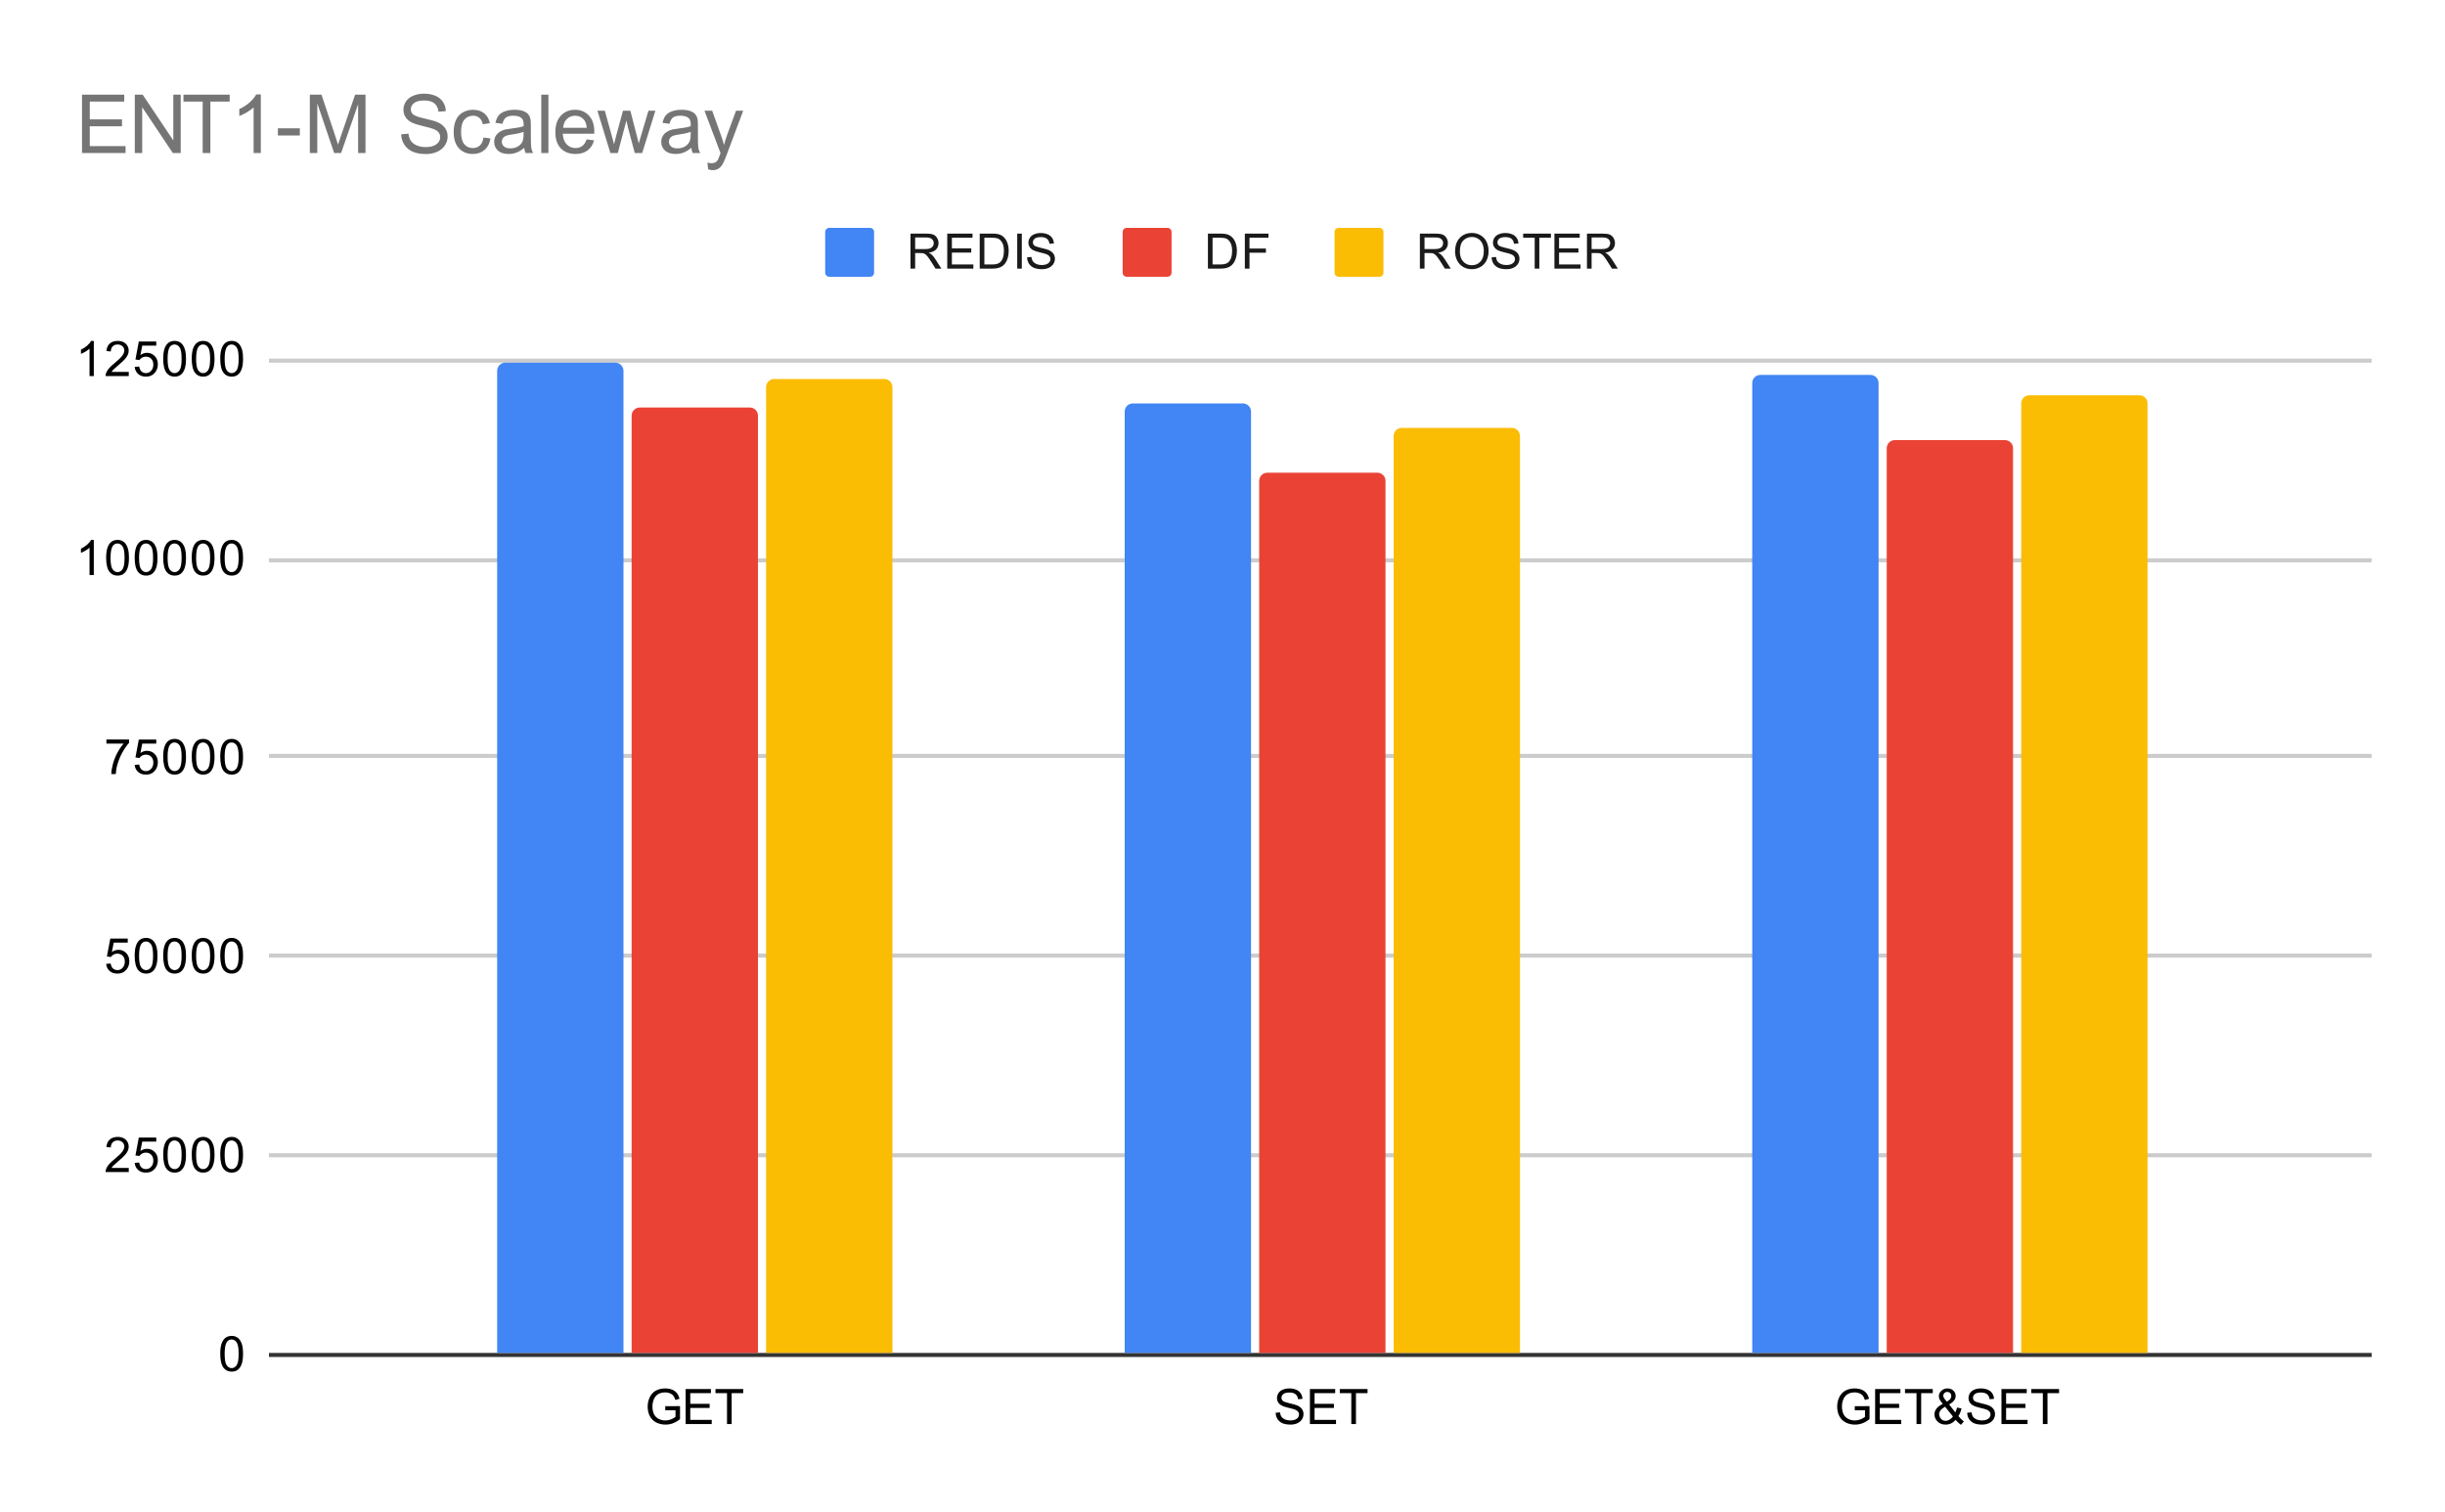 <svg version="1.1" viewBox="0.0 0.0 600.0 371.0" fill="none" stroke="none" stroke-linecap="square" stroke-miterlimit="10" width="600" height="371" xmlns:xlink="http://www.w3.org/1999/xlink" xmlns="http://www.w3.org/2000/svg"><path fill="#ffffff" d="M0 0L600.0 0L600.0 371.0L0 371.0L0 0Z" fill-rule="nonzero"/><path stroke="#333333" stroke-width="1.0" stroke-linecap="butt" d="M66.5 332.5L581.5 332.5" fill-rule="nonzero"/><path stroke="#cccccc" stroke-width="1.0" stroke-linecap="butt" d="M66.5 283.5L581.5 283.5" fill-rule="nonzero"/><path stroke="#cccccc" stroke-width="1.0" stroke-linecap="butt" d="M66.5 234.5L581.5 234.5" fill-rule="nonzero"/><path stroke="#cccccc" stroke-width="1.0" stroke-linecap="butt" d="M66.5 185.5L581.5 185.5" fill-rule="nonzero"/><path stroke="#cccccc" stroke-width="1.0" stroke-linecap="butt" d="M66.5 137.5L581.5 137.5" fill-rule="nonzero"/><path stroke="#cccccc" stroke-width="1.0" stroke-linecap="butt" d="M66.5 88.5L581.5 88.5" fill-rule="nonzero"/><clipPath id="id_0"><path d="M66.55 88.283L581.45 88.283L581.45 332.45L66.55 332.45L66.55 88.283Z" clip-rule="nonzero"/></clipPath><path stroke="#000000" stroke-width="2.0" stroke-linecap="butt" stroke-opacity="0.0" clip-path="url(#id_0)" d="M153.0 332.0L122.0 332.0L122.0 91.0C122.0 89.895 122.895 89.0 124.0 89.0L151.0 89.0C152.105 89.0 153.0 89.895 153.0 91.0Z" fill-rule="nonzero"/><path fill="#4285f4" clip-path="url(#id_0)" d="M153.0 332.0L122.0 332.0L122.0 91.0C122.0 89.895 122.895 89.0 124.0 89.0L151.0 89.0C152.105 89.0 153.0 89.895 153.0 91.0Z" fill-rule="nonzero"/><path stroke="#000000" stroke-width="2.0" stroke-linecap="butt" stroke-opacity="0.0" clip-path="url(#id_0)" d="M307.0 332.0L276.0 332.0L276.0 101.0C276.0 99.895 276.895 99.0 278.0 99.0L305.0 99.0C306.105 99.0 307.0 99.895 307.0 101.0Z" fill-rule="nonzero"/><path fill="#4285f4" clip-path="url(#id_0)" d="M307.0 332.0L276.0 332.0L276.0 101.0C276.0 99.895 276.895 99.0 278.0 99.0L305.0 99.0C306.105 99.0 307.0 99.895 307.0 101.0Z" fill-rule="nonzero"/><path stroke="#000000" stroke-width="2.0" stroke-linecap="butt" stroke-opacity="0.0" clip-path="url(#id_0)" d="M461.0 332.0L430.0 332.0L430.0 94.0C430.0 92.895 430.895 92.0 432.0 92.0L459.0 92.0C460.105 92.0 461.0 92.895 461.0 94.0Z" fill-rule="nonzero"/><path fill="#4285f4" clip-path="url(#id_0)" d="M461.0 332.0L430.0 332.0L430.0 94.0C430.0 92.895 430.895 92.0 432.0 92.0L459.0 92.0C460.105 92.0 461.0 92.895 461.0 94.0Z" fill-rule="nonzero"/><path stroke="#000000" stroke-width="2.0" stroke-linecap="butt" stroke-opacity="0.0" clip-path="url(#id_0)" d="M186.0 332.0L155.0 332.0L155.0 102.0C155.0 100.895 155.895 100.0 157.0 100.0L184.0 100.0C185.105 100.0 186.0 100.895 186.0 102.0Z" fill-rule="nonzero"/><path fill="#ea4335" clip-path="url(#id_0)" d="M186.0 332.0L155.0 332.0L155.0 102.0C155.0 100.895 155.895 100.0 157.0 100.0L184.0 100.0C185.105 100.0 186.0 100.895 186.0 102.0Z" fill-rule="nonzero"/><path stroke="#000000" stroke-width="2.0" stroke-linecap="butt" stroke-opacity="0.0" clip-path="url(#id_0)" d="M340.0 332.0L309.0 332.0L309.0 118.0C309.0 116.895 309.895 116.0 311.0 116.0L338.0 116.0C339.105 116.0 340.0 116.895 340.0 118.0Z" fill-rule="nonzero"/><path fill="#ea4335" clip-path="url(#id_0)" d="M340.0 332.0L309.0 332.0L309.0 118.0C309.0 116.895 309.895 116.0 311.0 116.0L338.0 116.0C339.105 116.0 340.0 116.895 340.0 118.0Z" fill-rule="nonzero"/><path stroke="#000000" stroke-width="2.0" stroke-linecap="butt" stroke-opacity="0.0" clip-path="url(#id_0)" d="M494.0 332.0L463.0 332.0L463.0 110.0C463.0 108.895 463.895 108.0 465.0 108.0L492.0 108.0C493.105 108.0 494.0 108.895 494.0 110.0Z" fill-rule="nonzero"/><path fill="#ea4335" clip-path="url(#id_0)" d="M494.0 332.0L463.0 332.0L463.0 110.0C463.0 108.895 463.895 108.0 465.0 108.0L492.0 108.0C493.105 108.0 494.0 108.895 494.0 110.0Z" fill-rule="nonzero"/><path stroke="#000000" stroke-width="2.0" stroke-linecap="butt" stroke-opacity="0.0" clip-path="url(#id_0)" d="M219.0 332.0L188.0 332.0L188.0 95.0C188.0 93.895 188.895 93.0 190.0 93.0L217.0 93.0C218.105 93.0 219.0 93.895 219.0 95.0Z" fill-rule="nonzero"/><path fill="#fbbc04" clip-path="url(#id_0)" d="M219.0 332.0L188.0 332.0L188.0 95.0C188.0 93.895 188.895 93.0 190.0 93.0L217.0 93.0C218.105 93.0 219.0 93.895 219.0 95.0Z" fill-rule="nonzero"/><path stroke="#000000" stroke-width="2.0" stroke-linecap="butt" stroke-opacity="0.0" clip-path="url(#id_0)" d="M373.0 332.0L342.0 332.0L342.0 107.0C342.0 105.895 342.895 105.0 344.0 105.0L371.0 105.0C372.105 105.0 373.0 105.895 373.0 107.0Z" fill-rule="nonzero"/><path fill="#fbbc04" clip-path="url(#id_0)" d="M373.0 332.0L342.0 332.0L342.0 107.0C342.0 105.895 342.895 105.0 344.0 105.0L371.0 105.0C372.105 105.0 373.0 105.895 373.0 107.0Z" fill-rule="nonzero"/><path stroke="#000000" stroke-width="2.0" stroke-linecap="butt" stroke-opacity="0.0" clip-path="url(#id_0)" d="M527.0 332.0L496.0 332.0L496.0 99.0C496.0 97.895 496.895 97.0 498.0 97.0L525.0 97.0C526.105 97.0 527.0 97.895 527.0 99.0Z" fill-rule="nonzero"/><path fill="#fbbc04" clip-path="url(#id_0)" d="M527.0 332.0L496.0 332.0L496.0 99.0C496.0 97.895 496.895 97.0 498.0 97.0L525.0 97.0C526.105 97.0 527.0 97.895 527.0 99.0Z" fill-rule="nonzero"/><path fill="#000000" d="M54.05 332.216Q54.05 330.684 54.362 329.762Q54.675 328.825 55.284 328.325Q55.909 327.825 56.847 327.825Q57.534 327.825 58.05 328.106Q58.581 328.387 58.925 328.919Q59.269 329.434 59.456 330.184Q59.644 330.934 59.644 332.216Q59.644 333.731 59.331 334.653Q59.034 335.575 58.409 336.091Q57.8 336.591 56.847 336.591Q55.612 336.591 54.894 335.7Q54.05 334.637 54.05 332.216ZM55.128 332.216Q55.128 334.325 55.628 335.028Q56.128 335.731 56.847 335.731Q57.581 335.731 58.066 335.028Q58.566 334.325 58.566 332.216Q58.566 330.091 58.066 329.403Q57.581 328.7 56.831 328.7Q56.112 328.7 55.675 329.309Q55.128 330.091 55.128 332.216Z" fill-rule="nonzero"/><path fill="#000000" d="M31.597 286.601L31.597 287.617L25.909 287.617Q25.909 287.242 26.034 286.882Q26.253 286.304 26.722 285.742Q27.206 285.179 28.113 284.445Q29.519 283.289 30.003 282.617Q30.503 281.945 30.503 281.351Q30.503 280.726 30.05 280.304Q29.597 279.867 28.878 279.867Q28.113 279.867 27.659 280.32Q27.206 280.773 27.191 281.585L26.113 281.476Q26.222 280.257 26.941 279.632Q27.675 278.992 28.909 278.992Q30.144 278.992 30.863 279.679Q31.581 280.367 31.581 281.382Q31.581 281.898 31.363 282.398Q31.159 282.882 30.659 283.445Q30.175 283.992 29.05 284.945Q28.097 285.742 27.816 286.039Q27.55 286.32 27.378 286.601L31.597 286.601ZM33.05 285.367L34.159 285.273Q34.284 286.085 34.722 286.492Q35.175 286.898 35.816 286.898Q36.566 286.898 37.097 286.32Q37.628 285.742 37.628 284.804Q37.628 283.898 37.112 283.382Q36.612 282.851 35.784 282.851Q35.284 282.851 34.862 283.085Q34.456 283.32 34.222 283.679L33.237 283.554L34.066 279.148L38.347 279.148L38.347 280.148L34.909 280.148L34.456 282.46Q35.222 281.914 36.066 281.914Q37.191 281.914 37.956 282.695Q38.737 283.476 38.737 284.71Q38.737 285.867 38.066 286.726Q37.237 287.757 35.816 287.757Q34.644 287.757 33.894 287.101Q33.159 286.445 33.05 285.367ZM40.05 283.382Q40.05 281.851 40.362 280.929Q40.675 279.992 41.284 279.492Q41.909 278.992 42.847 278.992Q43.534 278.992 44.05 279.273Q44.581 279.554 44.925 280.085Q45.269 280.601 45.456 281.351Q45.644 282.101 45.644 283.382Q45.644 284.898 45.331 285.82Q45.034 286.742 44.409 287.257Q43.8 287.757 42.847 287.757Q41.612 287.757 40.894 286.867Q40.05 285.804 40.05 283.382ZM41.128 283.382Q41.128 285.492 41.628 286.195Q42.128 286.898 42.847 286.898Q43.581 286.898 44.066 286.195Q44.566 285.492 44.566 283.382Q44.566 281.257 44.066 280.57Q43.581 279.867 42.831 279.867Q42.112 279.867 41.675 280.476Q41.128 281.257 41.128 283.382ZM47.05 283.382Q47.05 281.851 47.362 280.929Q47.675 279.992 48.284 279.492Q48.909 278.992 49.847 278.992Q50.534 278.992 51.05 279.273Q51.581 279.554 51.925 280.085Q52.269 280.601 52.456 281.351Q52.644 282.101 52.644 283.382Q52.644 284.898 52.331 285.82Q52.034 286.742 51.409 287.257Q50.8 287.757 49.847 287.757Q48.612 287.757 47.894 286.867Q47.05 285.804 47.05 283.382ZM48.128 283.382Q48.128 285.492 48.628 286.195Q49.128 286.898 49.847 286.898Q50.581 286.898 51.066 286.195Q51.566 285.492 51.566 283.382Q51.566 281.257 51.066 280.57Q50.581 279.867 49.831 279.867Q49.112 279.867 48.675 280.476Q48.128 281.257 48.128 283.382ZM54.05 283.382Q54.05 281.851 54.362 280.929Q54.675 279.992 55.284 279.492Q55.909 278.992 56.847 278.992Q57.534 278.992 58.05 279.273Q58.581 279.554 58.925 280.085Q59.269 280.601 59.456 281.351Q59.644 282.101 59.644 283.382Q59.644 284.898 59.331 285.82Q59.034 286.742 58.409 287.257Q57.8 287.757 56.847 287.757Q55.612 287.757 54.894 286.867Q54.05 285.804 54.05 283.382ZM55.128 283.382Q55.128 285.492 55.628 286.195Q56.128 286.898 56.847 286.898Q57.581 286.898 58.066 286.195Q58.566 285.492 58.566 283.382Q58.566 281.257 58.066 280.57Q57.581 279.867 56.831 279.867Q56.112 279.867 55.675 280.476Q55.128 281.257 55.128 283.382Z" fill-rule="nonzero"/><path fill="#000000" d="M26.05 236.533L27.159 236.44Q27.284 237.252 27.722 237.658Q28.175 238.065 28.816 238.065Q29.566 238.065 30.097 237.486Q30.628 236.908 30.628 235.971Q30.628 235.065 30.113 234.549Q29.613 234.018 28.784 234.018Q28.284 234.018 27.863 234.252Q27.456 234.486 27.222 234.846L26.238 234.721L27.066 230.315L31.347 230.315L31.347 231.315L27.909 231.315L27.456 233.627Q28.222 233.08 29.066 233.08Q30.191 233.08 30.956 233.861Q31.738 234.643 31.738 235.877Q31.738 237.033 31.066 237.893Q30.238 238.924 28.816 238.924Q27.644 238.924 26.894 238.268Q26.159 237.611 26.05 236.533ZM33.05 234.549Q33.05 233.018 33.362 232.096Q33.675 231.158 34.284 230.658Q34.909 230.158 35.847 230.158Q36.534 230.158 37.05 230.44Q37.581 230.721 37.925 231.252Q38.269 231.768 38.456 232.518Q38.644 233.268 38.644 234.549Q38.644 236.065 38.331 236.986Q38.034 237.908 37.409 238.424Q36.8 238.924 35.847 238.924Q34.612 238.924 33.894 238.033Q33.05 236.971 33.05 234.549ZM34.128 234.549Q34.128 236.658 34.628 237.361Q35.128 238.065 35.847 238.065Q36.581 238.065 37.066 237.361Q37.566 236.658 37.566 234.549Q37.566 232.424 37.066 231.736Q36.581 231.033 35.831 231.033Q35.112 231.033 34.675 231.643Q34.128 232.424 34.128 234.549ZM40.05 234.549Q40.05 233.018 40.362 232.096Q40.675 231.158 41.284 230.658Q41.909 230.158 42.847 230.158Q43.534 230.158 44.05 230.44Q44.581 230.721 44.925 231.252Q45.269 231.768 45.456 232.518Q45.644 233.268 45.644 234.549Q45.644 236.065 45.331 236.986Q45.034 237.908 44.409 238.424Q43.8 238.924 42.847 238.924Q41.612 238.924 40.894 238.033Q40.05 236.971 40.05 234.549ZM41.128 234.549Q41.128 236.658 41.628 237.361Q42.128 238.065 42.847 238.065Q43.581 238.065 44.066 237.361Q44.566 236.658 44.566 234.549Q44.566 232.424 44.066 231.736Q43.581 231.033 42.831 231.033Q42.112 231.033 41.675 231.643Q41.128 232.424 41.128 234.549ZM47.05 234.549Q47.05 233.018 47.362 232.096Q47.675 231.158 48.284 230.658Q48.909 230.158 49.847 230.158Q50.534 230.158 51.05 230.44Q51.581 230.721 51.925 231.252Q52.269 231.768 52.456 232.518Q52.644 233.268 52.644 234.549Q52.644 236.065 52.331 236.986Q52.034 237.908 51.409 238.424Q50.8 238.924 49.847 238.924Q48.612 238.924 47.894 238.033Q47.05 236.971 47.05 234.549ZM48.128 234.549Q48.128 236.658 48.628 237.361Q49.128 238.065 49.847 238.065Q50.581 238.065 51.066 237.361Q51.566 236.658 51.566 234.549Q51.566 232.424 51.066 231.736Q50.581 231.033 49.831 231.033Q49.112 231.033 48.675 231.643Q48.128 232.424 48.128 234.549ZM54.05 234.549Q54.05 233.018 54.362 232.096Q54.675 231.158 55.284 230.658Q55.909 230.158 56.847 230.158Q57.534 230.158 58.05 230.44Q58.581 230.721 58.925 231.252Q59.269 231.768 59.456 232.518Q59.644 233.268 59.644 234.549Q59.644 236.065 59.331 236.986Q59.034 237.908 58.409 238.424Q57.8 238.924 56.847 238.924Q55.612 238.924 54.894 238.033Q54.05 236.971 54.05 234.549ZM55.128 234.549Q55.128 236.658 55.628 237.361Q56.128 238.065 56.847 238.065Q57.581 238.065 58.066 237.361Q58.566 236.658 58.566 234.549Q58.566 232.424 58.066 231.736Q57.581 231.033 56.831 231.033Q56.112 231.033 55.675 231.643Q55.128 232.424 55.128 234.549Z" fill-rule="nonzero"/><path fill="#000000" d="M26.113 182.481L26.113 181.466L31.675 181.466L31.675 182.294Q30.863 183.169 30.05 184.622Q29.253 186.059 28.816 187.591Q28.488 188.669 28.409 189.95L27.316 189.95Q27.331 188.934 27.706 187.497Q28.097 186.059 28.8 184.731Q29.519 183.403 30.331 182.481L26.113 182.481ZM33.05 187.7L34.159 187.606Q34.284 188.419 34.722 188.825Q35.175 189.231 35.816 189.231Q36.566 189.231 37.097 188.653Q37.628 188.075 37.628 187.137Q37.628 186.231 37.112 185.716Q36.612 185.184 35.784 185.184Q35.284 185.184 34.862 185.419Q34.456 185.653 34.222 186.012L33.237 185.887L34.066 181.481L38.347 181.481L38.347 182.481L34.909 182.481L34.456 184.794Q35.222 184.247 36.066 184.247Q37.191 184.247 37.956 185.028Q38.737 185.809 38.737 187.044Q38.737 188.2 38.066 189.059Q37.237 190.091 35.816 190.091Q34.644 190.091 33.894 189.434Q33.159 188.778 33.05 187.7ZM40.05 185.716Q40.05 184.184 40.362 183.262Q40.675 182.325 41.284 181.825Q41.909 181.325 42.847 181.325Q43.534 181.325 44.05 181.606Q44.581 181.887 44.925 182.419Q45.269 182.934 45.456 183.684Q45.644 184.434 45.644 185.716Q45.644 187.231 45.331 188.153Q45.034 189.075 44.409 189.591Q43.8 190.091 42.847 190.091Q41.612 190.091 40.894 189.2Q40.05 188.137 40.05 185.716ZM41.128 185.716Q41.128 187.825 41.628 188.528Q42.128 189.231 42.847 189.231Q43.581 189.231 44.066 188.528Q44.566 187.825 44.566 185.716Q44.566 183.591 44.066 182.903Q43.581 182.2 42.831 182.2Q42.112 182.2 41.675 182.809Q41.128 183.591 41.128 185.716ZM47.05 185.716Q47.05 184.184 47.362 183.262Q47.675 182.325 48.284 181.825Q48.909 181.325 49.847 181.325Q50.534 181.325 51.05 181.606Q51.581 181.887 51.925 182.419Q52.269 182.934 52.456 183.684Q52.644 184.434 52.644 185.716Q52.644 187.231 52.331 188.153Q52.034 189.075 51.409 189.591Q50.8 190.091 49.847 190.091Q48.612 190.091 47.894 189.2Q47.05 188.137 47.05 185.716ZM48.128 185.716Q48.128 187.825 48.628 188.528Q49.128 189.231 49.847 189.231Q50.581 189.231 51.066 188.528Q51.566 187.825 51.566 185.716Q51.566 183.591 51.066 182.903Q50.581 182.2 49.831 182.2Q49.112 182.2 48.675 182.809Q48.128 183.591 48.128 185.716ZM54.05 185.716Q54.05 184.184 54.362 183.262Q54.675 182.325 55.284 181.825Q55.909 181.325 56.847 181.325Q57.534 181.325 58.05 181.606Q58.581 181.887 58.925 182.419Q59.269 182.934 59.456 183.684Q59.644 184.434 59.644 185.716Q59.644 187.231 59.331 188.153Q59.034 189.075 58.409 189.591Q57.8 190.091 56.847 190.091Q55.612 190.091 54.894 189.2Q54.05 188.137 54.05 185.716ZM55.128 185.716Q55.128 187.825 55.628 188.528Q56.128 189.231 56.847 189.231Q57.581 189.231 58.066 188.528Q58.566 187.825 58.566 185.716Q58.566 183.591 58.066 182.903Q57.581 182.2 56.831 182.2Q56.112 182.2 55.675 182.809Q55.128 183.591 55.128 185.716Z" fill-rule="nonzero"/><path fill="#000000" d="M23.019 141.117L21.972 141.117L21.972 134.398Q21.581 134.757 20.956 135.132Q20.347 135.492 19.863 135.664L19.863 134.648Q20.738 134.226 21.394 133.648Q22.066 133.054 22.347 132.492L23.019 132.492L23.019 141.117ZM26.05 136.882Q26.05 135.351 26.363 134.429Q26.675 133.492 27.284 132.992Q27.909 132.492 28.847 132.492Q29.534 132.492 30.05 132.773Q30.581 133.054 30.925 133.585Q31.269 134.101 31.456 134.851Q31.644 135.601 31.644 136.882Q31.644 138.398 31.331 139.32Q31.034 140.242 30.409 140.757Q29.8 141.257 28.847 141.257Q27.613 141.257 26.894 140.367Q26.05 139.304 26.05 136.882ZM27.128 136.882Q27.128 138.992 27.628 139.695Q28.128 140.398 28.847 140.398Q29.581 140.398 30.066 139.695Q30.566 138.992 30.566 136.882Q30.566 134.757 30.066 134.07Q29.581 133.367 28.831 133.367Q28.113 133.367 27.675 133.976Q27.128 134.757 27.128 136.882ZM33.05 136.882Q33.05 135.351 33.362 134.429Q33.675 133.492 34.284 132.992Q34.909 132.492 35.847 132.492Q36.534 132.492 37.05 132.773Q37.581 133.054 37.925 133.585Q38.269 134.101 38.456 134.851Q38.644 135.601 38.644 136.882Q38.644 138.398 38.331 139.32Q38.034 140.242 37.409 140.757Q36.8 141.257 35.847 141.257Q34.612 141.257 33.894 140.367Q33.05 139.304 33.05 136.882ZM34.128 136.882Q34.128 138.992 34.628 139.695Q35.128 140.398 35.847 140.398Q36.581 140.398 37.066 139.695Q37.566 138.992 37.566 136.882Q37.566 134.757 37.066 134.07Q36.581 133.367 35.831 133.367Q35.112 133.367 34.675 133.976Q34.128 134.757 34.128 136.882ZM40.05 136.882Q40.05 135.351 40.362 134.429Q40.675 133.492 41.284 132.992Q41.909 132.492 42.847 132.492Q43.534 132.492 44.05 132.773Q44.581 133.054 44.925 133.585Q45.269 134.101 45.456 134.851Q45.644 135.601 45.644 136.882Q45.644 138.398 45.331 139.32Q45.034 140.242 44.409 140.757Q43.8 141.257 42.847 141.257Q41.612 141.257 40.894 140.367Q40.05 139.304 40.05 136.882ZM41.128 136.882Q41.128 138.992 41.628 139.695Q42.128 140.398 42.847 140.398Q43.581 140.398 44.066 139.695Q44.566 138.992 44.566 136.882Q44.566 134.757 44.066 134.07Q43.581 133.367 42.831 133.367Q42.112 133.367 41.675 133.976Q41.128 134.757 41.128 136.882ZM47.05 136.882Q47.05 135.351 47.362 134.429Q47.675 133.492 48.284 132.992Q48.909 132.492 49.847 132.492Q50.534 132.492 51.05 132.773Q51.581 133.054 51.925 133.585Q52.269 134.101 52.456 134.851Q52.644 135.601 52.644 136.882Q52.644 138.398 52.331 139.32Q52.034 140.242 51.409 140.757Q50.8 141.257 49.847 141.257Q48.612 141.257 47.894 140.367Q47.05 139.304 47.05 136.882ZM48.128 136.882Q48.128 138.992 48.628 139.695Q49.128 140.398 49.847 140.398Q50.581 140.398 51.066 139.695Q51.566 138.992 51.566 136.882Q51.566 134.757 51.066 134.07Q50.581 133.367 49.831 133.367Q49.112 133.367 48.675 133.976Q48.128 134.757 48.128 136.882ZM54.05 136.882Q54.05 135.351 54.362 134.429Q54.675 133.492 55.284 132.992Q55.909 132.492 56.847 132.492Q57.534 132.492 58.05 132.773Q58.581 133.054 58.925 133.585Q59.269 134.101 59.456 134.851Q59.644 135.601 59.644 136.882Q59.644 138.398 59.331 139.32Q59.034 140.242 58.409 140.757Q57.8 141.257 56.847 141.257Q55.612 141.257 54.894 140.367Q54.05 139.304 54.05 136.882ZM55.128 136.882Q55.128 138.992 55.628 139.695Q56.128 140.398 56.847 140.398Q57.581 140.398 58.066 139.695Q58.566 138.992 58.566 136.882Q58.566 134.757 58.066 134.07Q57.581 133.367 56.831 133.367Q56.112 133.367 55.675 133.976Q55.128 134.757 55.128 136.882Z" fill-rule="nonzero"/><path fill="#000000" d="M23.019 92.283L21.972 92.283L21.972 85.565Q21.581 85.924 20.956 86.299Q20.347 86.658 19.863 86.83L19.863 85.815Q20.738 85.393 21.394 84.815Q22.066 84.221 22.347 83.658L23.019 83.658L23.019 92.283ZM31.597 91.268L31.597 92.283L25.909 92.283Q25.909 91.908 26.034 91.549Q26.253 90.971 26.722 90.408Q27.206 89.846 28.113 89.111Q29.519 87.955 30.003 87.283Q30.503 86.611 30.503 86.018Q30.503 85.393 30.05 84.971Q29.597 84.533 28.878 84.533Q28.113 84.533 27.659 84.986Q27.206 85.44 27.191 86.252L26.113 86.143Q26.222 84.924 26.941 84.299Q27.675 83.658 28.909 83.658Q30.144 83.658 30.863 84.346Q31.581 85.033 31.581 86.049Q31.581 86.565 31.363 87.065Q31.159 87.549 30.659 88.111Q30.175 88.658 29.05 89.611Q28.097 90.408 27.816 90.705Q27.55 90.986 27.378 91.268L31.597 91.268ZM33.05 90.033L34.159 89.94Q34.284 90.752 34.722 91.158Q35.175 91.565 35.816 91.565Q36.566 91.565 37.097 90.986Q37.628 90.408 37.628 89.471Q37.628 88.565 37.112 88.049Q36.612 87.518 35.784 87.518Q35.284 87.518 34.862 87.752Q34.456 87.986 34.222 88.346L33.237 88.221L34.066 83.815L38.347 83.815L38.347 84.815L34.909 84.815L34.456 87.127Q35.222 86.58 36.066 86.58Q37.191 86.58 37.956 87.361Q38.737 88.143 38.737 89.377Q38.737 90.533 38.066 91.393Q37.237 92.424 35.816 92.424Q34.644 92.424 33.894 91.768Q33.159 91.111 33.05 90.033ZM40.05 88.049Q40.05 86.518 40.362 85.596Q40.675 84.658 41.284 84.158Q41.909 83.658 42.847 83.658Q43.534 83.658 44.05 83.94Q44.581 84.221 44.925 84.752Q45.269 85.268 45.456 86.018Q45.644 86.768 45.644 88.049Q45.644 89.565 45.331 90.486Q45.034 91.408 44.409 91.924Q43.8 92.424 42.847 92.424Q41.612 92.424 40.894 91.533Q40.05 90.471 40.05 88.049ZM41.128 88.049Q41.128 90.158 41.628 90.861Q42.128 91.565 42.847 91.565Q43.581 91.565 44.066 90.861Q44.566 90.158 44.566 88.049Q44.566 85.924 44.066 85.236Q43.581 84.533 42.831 84.533Q42.112 84.533 41.675 85.143Q41.128 85.924 41.128 88.049ZM47.05 88.049Q47.05 86.518 47.362 85.596Q47.675 84.658 48.284 84.158Q48.909 83.658 49.847 83.658Q50.534 83.658 51.05 83.94Q51.581 84.221 51.925 84.752Q52.269 85.268 52.456 86.018Q52.644 86.768 52.644 88.049Q52.644 89.565 52.331 90.486Q52.034 91.408 51.409 91.924Q50.8 92.424 49.847 92.424Q48.612 92.424 47.894 91.533Q47.05 90.471 47.05 88.049ZM48.128 88.049Q48.128 90.158 48.628 90.861Q49.128 91.565 49.847 91.565Q50.581 91.565 51.066 90.861Q51.566 90.158 51.566 88.049Q51.566 85.924 51.066 85.236Q50.581 84.533 49.831 84.533Q49.112 84.533 48.675 85.143Q48.128 85.924 48.128 88.049ZM54.05 88.049Q54.05 86.518 54.362 85.596Q54.675 84.658 55.284 84.158Q55.909 83.658 56.847 83.658Q57.534 83.658 58.05 83.94Q58.581 84.221 58.925 84.752Q59.269 85.268 59.456 86.018Q59.644 86.768 59.644 88.049Q59.644 89.565 59.331 90.486Q59.034 91.408 58.409 91.924Q57.8 92.424 56.847 92.424Q55.612 92.424 54.894 91.533Q54.05 90.471 54.05 88.049ZM55.128 88.049Q55.128 90.158 55.628 90.861Q56.128 91.565 56.847 91.565Q57.581 91.565 58.066 90.861Q58.566 90.158 58.566 88.049Q58.566 85.924 58.066 85.236Q57.581 84.533 56.831 84.533Q56.112 84.533 55.675 85.143Q55.128 85.924 55.128 88.049Z" fill-rule="nonzero"/><path fill="#000000" d="M163.252 346.075L163.252 345.075L166.877 345.059L166.877 348.247Q166.049 348.919 165.158 349.262Q164.267 349.591 163.33 349.591Q162.064 349.591 161.017 349.059Q159.986 348.512 159.455 347.497Q158.939 346.466 158.939 345.2Q158.939 343.934 159.455 342.856Q159.986 341.762 160.97 341.247Q161.955 340.716 163.236 340.716Q164.174 340.716 164.924 341.012Q165.674 341.309 166.095 341.856Q166.533 342.387 166.752 343.262L165.736 343.544Q165.533 342.887 165.236 342.512Q164.955 342.137 164.424 341.919Q163.892 341.684 163.252 341.684Q162.47 341.684 161.892 341.919Q161.33 342.153 160.97 342.544Q160.627 342.934 160.439 343.403Q160.111 344.2 160.111 345.122Q160.111 346.278 160.502 347.059Q160.908 347.825 161.658 348.2Q162.408 348.575 163.267 348.575Q164.002 348.575 164.705 348.294Q165.408 347.997 165.767 347.684L165.767 346.075L163.252 346.075ZM168.252 349.45L168.252 340.856L174.455 340.856L174.455 341.872L169.392 341.872L169.392 344.497L174.142 344.497L174.142 345.512L169.392 345.512L169.392 348.434L174.658 348.434L174.658 349.45L168.252 349.45ZM178.408 349.45L178.408 341.872L175.58 341.872L175.58 340.856L182.392 340.856L182.392 341.872L179.549 341.872L179.549 349.45L178.408 349.45Z" fill-rule="nonzero"/><path fill="#000000" d="M313.047 346.684L314.109 346.591Q314.188 347.247 314.469 347.653Q314.75 348.059 315.328 348.325Q315.922 348.575 316.656 348.575Q317.297 348.575 317.797 348.387Q318.297 348.184 318.531 347.856Q318.781 347.512 318.781 347.122Q318.781 346.716 318.547 346.419Q318.312 346.106 317.781 345.903Q317.422 345.762 316.234 345.481Q315.062 345.2 314.594 344.95Q313.969 344.622 313.672 344.153Q313.375 343.669 313.375 343.075Q313.375 342.434 313.734 341.872Q314.109 341.294 314.812 341.012Q315.531 340.716 316.391 340.716Q317.344 340.716 318.078 341.028Q318.812 341.325 319.203 341.934Q319.594 342.528 319.625 343.278L318.531 343.356Q318.438 342.544 317.922 342.137Q317.422 341.716 316.438 341.716Q315.406 341.716 314.938 342.091Q314.469 342.466 314.469 342.997Q314.469 343.466 314.797 343.762Q315.125 344.059 316.5 344.372Q317.891 344.684 318.406 344.919Q319.156 345.278 319.516 345.809Q319.875 346.325 319.875 347.028Q319.875 347.716 319.484 348.325Q319.094 348.919 318.359 349.262Q317.625 349.591 316.703 349.591Q315.531 349.591 314.734 349.262Q313.953 348.919 313.5 348.231Q313.062 347.544 313.047 346.684ZM321.453 349.45L321.453 340.856L327.656 340.856L327.656 341.872L322.594 341.872L322.594 344.497L327.344 344.497L327.344 345.512L322.594 345.512L322.594 348.434L327.859 348.434L327.859 349.45L321.453 349.45ZM331.609 349.45L331.609 341.872L328.781 341.872L328.781 340.856L335.594 340.856L335.594 341.872L332.75 341.872L332.75 349.45L331.609 349.45Z" fill-rule="nonzero"/><path fill="#000000" d="M455.155 346.075L455.155 345.075L458.78 345.059L458.78 348.247Q457.952 348.919 457.061 349.262Q456.17 349.591 455.233 349.591Q453.967 349.591 452.92 349.059Q451.889 348.512 451.358 347.497Q450.842 346.466 450.842 345.2Q450.842 343.934 451.358 342.856Q451.889 341.762 452.873 341.247Q453.858 340.716 455.139 340.716Q456.077 340.716 456.827 341.012Q457.577 341.309 457.998 341.856Q458.436 342.387 458.655 343.262L457.639 343.544Q457.436 342.887 457.139 342.512Q456.858 342.137 456.327 341.919Q455.795 341.684 455.155 341.684Q454.373 341.684 453.795 341.919Q453.233 342.153 452.873 342.544Q452.53 342.934 452.342 343.403Q452.014 344.2 452.014 345.122Q452.014 346.278 452.405 347.059Q452.811 347.825 453.561 348.2Q454.311 348.575 455.17 348.575Q455.905 348.575 456.608 348.294Q457.311 347.997 457.67 347.684L457.67 346.075L455.155 346.075ZM460.155 349.45L460.155 340.856L466.358 340.856L466.358 341.872L461.295 341.872L461.295 344.497L466.045 344.497L466.045 345.512L461.295 345.512L461.295 348.434L466.561 348.434L466.561 349.45L460.155 349.45ZM470.311 349.45L470.311 341.872L467.483 341.872L467.483 340.856L474.295 340.856L474.295 341.872L471.452 341.872L471.452 349.45L470.311 349.45ZM479.905 348.434Q479.389 349.012 478.764 349.309Q478.155 349.591 477.436 349.591Q476.123 349.591 475.342 348.7Q474.717 347.981 474.717 347.075Q474.717 346.278 475.233 345.637Q475.748 344.997 476.764 344.512Q476.186 343.841 475.983 343.434Q475.795 343.012 475.795 342.622Q475.795 341.856 476.405 341.294Q477.014 340.716 477.936 340.716Q478.811 340.716 479.358 341.262Q479.92 341.794 479.92 342.544Q479.92 343.778 478.311 344.637L479.842 346.606Q480.108 346.091 480.248 345.403L481.358 345.637Q481.077 346.762 480.592 347.497Q481.186 348.278 481.936 348.809L481.217 349.653Q480.577 349.231 479.905 348.434ZM477.764 343.966Q478.452 343.559 478.639 343.262Q478.842 342.95 478.842 342.575Q478.842 342.137 478.561 341.856Q478.295 341.575 477.873 341.575Q477.452 341.575 477.155 341.856Q476.873 342.137 476.873 342.528Q476.873 342.731 476.983 342.95Q477.092 343.169 477.295 343.419L477.764 343.966ZM479.248 347.606L477.311 345.2Q476.452 345.716 476.155 346.153Q475.858 346.591 475.858 347.012Q475.858 347.544 476.264 348.106Q476.686 348.669 477.452 348.669Q477.92 348.669 478.42 348.372Q478.936 348.075 479.248 347.606ZM482.748 346.684L483.811 346.591Q483.889 347.247 484.17 347.653Q484.452 348.059 485.03 348.325Q485.623 348.575 486.358 348.575Q486.998 348.575 487.498 348.387Q487.998 348.184 488.233 347.856Q488.483 347.512 488.483 347.122Q488.483 346.716 488.248 346.419Q488.014 346.106 487.483 345.903Q487.123 345.762 485.936 345.481Q484.764 345.2 484.295 344.95Q483.67 344.622 483.373 344.153Q483.077 343.669 483.077 343.075Q483.077 342.434 483.436 341.872Q483.811 341.294 484.514 341.012Q485.233 340.716 486.092 340.716Q487.045 340.716 487.78 341.028Q488.514 341.325 488.905 341.934Q489.295 342.528 489.327 343.278L488.233 343.356Q488.139 342.544 487.623 342.137Q487.123 341.716 486.139 341.716Q485.108 341.716 484.639 342.091Q484.17 342.466 484.17 342.997Q484.17 343.466 484.498 343.762Q484.827 344.059 486.202 344.372Q487.592 344.684 488.108 344.919Q488.858 345.278 489.217 345.809Q489.577 346.325 489.577 347.028Q489.577 347.716 489.186 348.325Q488.795 348.919 488.061 349.262Q487.327 349.591 486.405 349.591Q485.233 349.591 484.436 349.262Q483.655 348.919 483.202 348.231Q482.764 347.544 482.748 346.684ZM491.155 349.45L491.155 340.856L497.358 340.856L497.358 341.872L492.295 341.872L492.295 344.497L497.045 344.497L497.045 345.512L492.295 345.512L492.295 348.434L497.561 348.434L497.561 349.45L491.155 349.45ZM501.311 349.45L501.311 341.872L498.483 341.872L498.483 340.856L505.295 340.856L505.295 341.872L502.452 341.872L502.452 349.45L501.311 349.45Z" fill-rule="nonzero"/><path fill="#4285f4" d="M202.5 56.917C202.5 56.364 202.948 55.917 203.5 55.917L213.5 55.917C214.052 55.917 214.5 56.364 214.5 56.917L214.5 66.917C214.5 67.469 214.052 67.917 213.5 67.917L203.5 67.917C202.948 67.917 202.5 67.469 202.5 66.917Z" fill-rule="nonzero"/><path fill="#1a1a1a" d="M223.438 65.917L223.438 57.323L227.25 57.323Q228.406 57.323 229.0 57.557Q229.594 57.792 229.953 58.385Q230.312 58.964 230.312 59.667Q230.312 60.589 229.719 61.214Q229.125 61.839 227.891 62.01Q228.344 62.229 228.578 62.432Q229.078 62.885 229.516 63.573L231.016 65.917L229.578 65.917L228.453 64.135Q227.953 63.354 227.625 62.948Q227.312 62.542 227.047 62.385Q226.797 62.214 226.531 62.135Q226.344 62.104 225.906 62.104L224.578 62.104L224.578 65.917L223.438 65.917ZM224.578 61.12L227.031 61.12Q227.797 61.12 228.234 60.964Q228.688 60.792 228.906 60.448Q229.141 60.089 229.141 59.667Q229.141 59.057 228.688 58.667Q228.25 58.276 227.297 58.276L224.578 58.276L224.578 61.12ZM232.453 65.917L232.453 57.323L238.656 57.323L238.656 58.339L233.594 58.339L233.594 60.964L238.344 60.964L238.344 61.979L233.594 61.979L233.594 64.901L238.859 64.901L238.859 65.917L232.453 65.917ZM240.422 65.917L240.422 57.323L243.391 57.323Q244.391 57.323 244.922 57.448Q245.656 57.62 246.172 58.057Q246.859 58.635 247.188 59.542Q247.531 60.432 247.531 61.573Q247.531 62.557 247.297 63.307Q247.078 64.057 246.719 64.557Q246.359 65.057 245.922 65.339Q245.5 65.62 244.906 65.776Q244.312 65.917 243.531 65.917L240.422 65.917ZM241.562 64.901L243.391 64.901Q244.25 64.901 244.734 64.745Q245.219 64.589 245.5 64.292Q245.906 63.901 246.125 63.214Q246.359 62.526 246.359 61.557Q246.359 60.214 245.906 59.495Q245.469 58.76 244.844 58.51Q244.375 58.339 243.375 58.339L241.562 58.339L241.562 64.901ZM249.625 65.917L249.625 57.323L250.75 57.323L250.75 65.917L249.625 65.917ZM252.047 63.151L253.109 63.057Q253.188 63.714 253.469 64.12Q253.75 64.526 254.328 64.792Q254.922 65.042 255.656 65.042Q256.297 65.042 256.797 64.854Q257.297 64.651 257.531 64.323Q257.781 63.979 257.781 63.589Q257.781 63.182 257.547 62.885Q257.312 62.573 256.781 62.37Q256.422 62.229 255.234 61.948Q254.062 61.667 253.594 61.417Q252.969 61.089 252.672 60.62Q252.375 60.135 252.375 59.542Q252.375 58.901 252.734 58.339Q253.109 57.76 253.812 57.479Q254.531 57.182 255.391 57.182Q256.344 57.182 257.078 57.495Q257.812 57.792 258.203 58.401Q258.594 58.995 258.625 59.745L257.531 59.823Q257.438 59.01 256.922 58.604Q256.422 58.182 255.438 58.182Q254.406 58.182 253.938 58.557Q253.469 58.932 253.469 59.464Q253.469 59.932 253.797 60.229Q254.125 60.526 255.5 60.839Q256.891 61.151 257.406 61.385Q258.156 61.745 258.516 62.276Q258.875 62.792 258.875 63.495Q258.875 64.182 258.484 64.792Q258.094 65.385 257.359 65.729Q256.625 66.057 255.703 66.057Q254.531 66.057 253.734 65.729Q252.953 65.385 252.5 64.698Q252.062 64.01 252.047 63.151Z" fill-rule="nonzero"/><path fill="#ea4335" d="M275.5 56.917C275.5 56.364 275.948 55.917 276.5 55.917L286.5 55.917C287.052 55.917 287.5 56.364 287.5 56.917L287.5 66.917C287.5 67.469 287.052 67.917 286.5 67.917L276.5 67.917C275.948 67.917 275.5 67.469 275.5 66.917Z" fill-rule="nonzero"/><path fill="#1a1a1a" d="M296.422 65.917L296.422 57.323L299.391 57.323Q300.391 57.323 300.922 57.448Q301.656 57.62 302.172 58.057Q302.859 58.635 303.188 59.542Q303.531 60.432 303.531 61.573Q303.531 62.557 303.297 63.307Q303.078 64.057 302.719 64.557Q302.359 65.057 301.922 65.339Q301.5 65.62 300.906 65.776Q300.312 65.917 299.531 65.917L296.422 65.917ZM297.562 64.901L299.391 64.901Q300.25 64.901 300.734 64.745Q301.219 64.589 301.5 64.292Q301.906 63.901 302.125 63.214Q302.359 62.526 302.359 61.557Q302.359 60.214 301.906 59.495Q301.469 58.76 300.844 58.51Q300.375 58.339 299.375 58.339L297.562 58.339L297.562 64.901ZM305.484 65.917L305.484 57.323L311.281 57.323L311.281 58.339L306.625 58.339L306.625 60.995L310.656 60.995L310.656 62.01L306.625 62.01L306.625 65.917L305.484 65.917Z" fill-rule="nonzero"/><path fill="#fbbc04" d="M327.5 56.917C327.5 56.364 327.948 55.917 328.5 55.917L338.5 55.917C339.052 55.917 339.5 56.364 339.5 56.917L339.5 66.917C339.5 67.469 339.052 67.917 338.5 67.917L328.5 67.917C327.948 67.917 327.5 67.469 327.5 66.917Z" fill-rule="nonzero"/><path fill="#1a1a1a" d="M348.438 65.917L348.438 57.323L352.25 57.323Q353.406 57.323 354.0 57.557Q354.594 57.792 354.953 58.385Q355.312 58.964 355.312 59.667Q355.312 60.589 354.719 61.214Q354.125 61.839 352.891 62.01Q353.344 62.229 353.578 62.432Q354.078 62.885 354.516 63.573L356.016 65.917L354.578 65.917L353.453 64.135Q352.953 63.354 352.625 62.948Q352.312 62.542 352.047 62.385Q351.797 62.214 351.531 62.135Q351.344 62.104 350.906 62.104L349.578 62.104L349.578 65.917L348.438 65.917ZM349.578 61.12L352.031 61.12Q352.797 61.12 353.234 60.964Q353.688 60.792 353.906 60.448Q354.141 60.089 354.141 59.667Q354.141 59.057 353.688 58.667Q353.25 58.276 352.297 58.276L349.578 58.276L349.578 61.12ZM357.078 61.729Q357.078 59.589 358.219 58.385Q359.375 57.167 361.188 57.167Q362.391 57.167 363.344 57.745Q364.297 58.307 364.797 59.323Q365.297 60.339 365.297 61.635Q365.297 62.932 364.766 63.964Q364.234 64.995 363.266 65.526Q362.312 66.057 361.188 66.057Q359.969 66.057 359.016 65.479Q358.062 64.885 357.562 63.885Q357.078 62.87 357.078 61.729ZM358.25 61.745Q358.25 63.307 359.078 64.198Q359.922 65.089 361.188 65.089Q362.469 65.089 363.297 64.198Q364.125 63.292 364.125 61.62Q364.125 60.573 363.766 59.792Q363.422 59.01 362.734 58.589Q362.047 58.151 361.203 58.151Q360.0 58.151 359.125 58.979Q358.25 59.807 358.25 61.745ZM366.047 63.151L367.109 63.057Q367.188 63.714 367.469 64.12Q367.75 64.526 368.328 64.792Q368.922 65.042 369.656 65.042Q370.297 65.042 370.797 64.854Q371.297 64.651 371.531 64.323Q371.781 63.979 371.781 63.589Q371.781 63.182 371.547 62.885Q371.312 62.573 370.781 62.37Q370.422 62.229 369.234 61.948Q368.062 61.667 367.594 61.417Q366.969 61.089 366.672 60.62Q366.375 60.135 366.375 59.542Q366.375 58.901 366.734 58.339Q367.109 57.76 367.812 57.479Q368.531 57.182 369.391 57.182Q370.344 57.182 371.078 57.495Q371.812 57.792 372.203 58.401Q372.594 58.995 372.625 59.745L371.531 59.823Q371.438 59.01 370.922 58.604Q370.422 58.182 369.438 58.182Q368.406 58.182 367.938 58.557Q367.469 58.932 367.469 59.464Q367.469 59.932 367.797 60.229Q368.125 60.526 369.5 60.839Q370.891 61.151 371.406 61.385Q372.156 61.745 372.516 62.276Q372.875 62.792 372.875 63.495Q372.875 64.182 372.484 64.792Q372.094 65.385 371.359 65.729Q370.625 66.057 369.703 66.057Q368.531 66.057 367.734 65.729Q366.953 65.385 366.5 64.698Q366.062 64.01 366.047 63.151ZM376.609 65.917L376.609 58.339L373.781 58.339L373.781 57.323L380.594 57.323L380.594 58.339L377.75 58.339L377.75 65.917L376.609 65.917ZM381.453 65.917L381.453 57.323L387.656 57.323L387.656 58.339L382.594 58.339L382.594 60.964L387.344 60.964L387.344 61.979L382.594 61.979L382.594 64.901L387.859 64.901L387.859 65.917L381.453 65.917ZM389.438 65.917L389.438 57.323L393.25 57.323Q394.406 57.323 395.0 57.557Q395.594 57.792 395.953 58.385Q396.312 58.964 396.312 59.667Q396.312 60.589 395.719 61.214Q395.125 61.839 393.891 62.01Q394.344 62.229 394.578 62.432Q395.078 62.885 395.516 63.573L397.016 65.917L395.578 65.917L394.453 64.135Q393.953 63.354 393.625 62.948Q393.312 62.542 393.047 62.385Q392.797 62.214 392.531 62.135Q392.344 62.104 391.906 62.104L390.578 62.104L390.578 65.917L389.438 65.917ZM390.578 61.12L393.031 61.12Q393.797 61.12 394.234 60.964Q394.688 60.792 394.906 60.448Q395.141 60.089 395.141 59.667Q395.141 59.057 394.688 58.667Q394.25 58.276 393.297 58.276L390.578 58.276L390.578 61.12Z" fill-rule="nonzero"/><path fill="#757575" d="M20.128 37.55L20.128 23.238L30.488 23.238L30.488 24.925L22.034 24.925L22.034 29.3L29.941 29.3L29.941 30.988L22.034 30.988L22.034 35.862L30.816 35.862L30.816 37.55L20.128 37.55ZM33.081 37.55L33.081 23.238L35.019 23.238L42.534 34.472L42.534 23.238L44.347 23.238L44.347 37.55L42.409 37.55L34.894 26.3L34.894 37.55L33.081 37.55ZM49.737 37.55L49.737 24.925L45.019 24.925L45.019 23.238L56.362 23.238L56.362 24.925L51.628 24.925L51.628 37.55L49.737 37.55ZM64.003 37.55L62.237 37.55L62.237 26.347Q61.612 26.956 60.581 27.566Q59.55 28.159 58.722 28.472L58.722 26.769Q60.206 26.081 61.3 25.097Q62.409 24.097 62.862 23.175L64.003 23.175L64.003 37.55ZM68.191 33.253L68.191 31.488L73.581 31.488L73.581 33.253L68.191 33.253ZM76.034 37.55L76.034 23.238L78.894 23.238L82.269 33.362Q82.737 34.784 82.956 35.487Q83.206 34.706 83.722 33.191L87.144 23.238L89.691 23.238L89.691 37.55L87.878 37.55L87.878 25.566L83.706 37.55L82.003 37.55L77.862 25.363L77.862 37.55L76.034 37.55ZM98.456 32.956L100.237 32.8Q100.362 33.862 100.816 34.55Q101.284 35.237 102.253 35.675Q103.237 36.097 104.472 36.097Q105.55 36.097 106.378 35.784Q107.206 35.456 107.612 34.894Q108.019 34.331 108.019 33.659Q108.019 32.987 107.628 32.487Q107.237 31.988 106.347 31.644Q105.769 31.409 103.784 30.941Q101.816 30.472 101.034 30.05Q100.003 29.519 99.503 28.722Q99.003 27.925 99.003 26.941Q99.003 25.847 99.612 24.909Q100.222 23.972 101.409 23.488Q102.597 22.988 104.034 22.988Q105.628 22.988 106.847 23.503Q108.066 24.019 108.706 25.019Q109.362 26.003 109.409 27.269L107.597 27.409Q107.456 26.05 106.612 25.363Q105.769 24.659 104.112 24.659Q102.394 24.659 101.597 25.3Q100.816 25.925 100.816 26.8Q100.816 27.581 101.378 28.081Q101.925 28.581 104.237 29.097Q106.55 29.613 107.409 30.003Q108.659 30.581 109.253 31.472Q109.847 32.347 109.847 33.503Q109.847 34.644 109.191 35.659Q108.534 36.675 107.3 37.237Q106.081 37.8 104.55 37.8Q102.612 37.8 101.3 37.237Q99.987 36.659 99.237 35.519Q98.487 34.378 98.456 32.956ZM118.644 33.753L120.362 33.972Q120.081 35.769 118.909 36.784Q117.753 37.784 116.05 37.784Q113.925 37.784 112.628 36.394Q111.331 35.003 111.331 32.409Q111.331 30.722 111.878 29.472Q112.441 28.206 113.581 27.581Q114.722 26.941 116.066 26.941Q117.753 26.941 118.816 27.8Q119.894 28.659 120.206 30.222L118.487 30.488Q118.253 29.441 117.628 28.925Q117.003 28.394 116.128 28.394Q114.8 28.394 113.972 29.347Q113.144 30.3 113.144 32.347Q113.144 34.441 113.941 35.394Q114.737 36.331 116.034 36.331Q117.066 36.331 117.753 35.706Q118.456 35.066 118.644 33.753ZM128.644 36.269Q127.659 37.097 126.753 37.441Q125.847 37.784 124.816 37.784Q123.112 37.784 122.191 36.956Q121.269 36.112 121.269 34.816Q121.269 34.05 121.612 33.425Q121.972 32.8 122.534 32.425Q123.097 32.034 123.8 31.831Q124.316 31.706 125.362 31.566Q127.487 31.316 128.488 30.972Q128.503 30.613 128.503 30.503Q128.503 29.441 128.003 28.988Q127.331 28.394 126.003 28.394Q124.753 28.394 124.159 28.831Q123.581 29.269 123.3 30.378L121.581 30.144Q121.816 29.034 122.347 28.363Q122.878 27.675 123.894 27.316Q124.909 26.941 126.253 26.941Q127.581 26.941 128.409 27.253Q129.238 27.566 129.628 28.05Q130.019 28.519 130.175 29.238Q130.269 29.691 130.269 30.863L130.269 33.206Q130.269 35.659 130.378 36.316Q130.488 36.956 130.831 37.55L128.988 37.55Q128.722 37.003 128.644 36.269ZM128.488 32.347Q127.534 32.737 125.612 33.003Q124.534 33.159 124.081 33.362Q123.644 33.55 123.394 33.925Q123.144 34.3 123.144 34.769Q123.144 35.472 123.675 35.941Q124.206 36.409 125.237 36.409Q126.253 36.409 127.034 35.972Q127.831 35.519 128.206 34.753Q128.488 34.144 128.488 32.987L128.488 32.347ZM132.831 37.55L132.831 23.238L134.581 23.238L134.581 37.55L132.831 37.55ZM143.972 34.206L145.784 34.441Q145.363 36.019 144.191 36.909Q143.034 37.784 141.222 37.784Q138.956 37.784 137.613 36.394Q136.284 34.987 136.284 32.456Q136.284 29.831 137.628 28.394Q138.972 26.941 141.128 26.941Q143.206 26.941 144.519 28.363Q145.847 29.769 145.847 32.347Q145.847 32.503 145.831 32.816L138.097 32.816Q138.191 34.519 139.066 35.425Q139.941 36.331 141.238 36.331Q142.206 36.331 142.878 35.831Q143.566 35.316 143.972 34.206ZM138.191 31.363L143.988 31.363Q143.878 30.066 143.331 29.409Q142.488 28.394 141.144 28.394Q139.941 28.394 139.113 29.206Q138.284 30.003 138.191 31.363ZM149.784 37.55L146.613 27.175L148.425 27.175L150.081 33.159L150.691 35.394Q150.738 35.222 151.222 33.253L152.878 27.175L154.691 27.175L156.238 33.191L156.753 35.175L157.347 33.175L159.128 27.175L160.831 27.175L157.597 37.55L155.769 37.55L154.113 31.331L153.722 29.566L151.613 37.55L149.784 37.55ZM169.644 36.269Q168.659 37.097 167.753 37.441Q166.847 37.784 165.816 37.784Q164.113 37.784 163.191 36.956Q162.269 36.112 162.269 34.816Q162.269 34.05 162.613 33.425Q162.972 32.8 163.534 32.425Q164.097 32.034 164.8 31.831Q165.316 31.706 166.363 31.566Q168.488 31.316 169.488 30.972Q169.503 30.613 169.503 30.503Q169.503 29.441 169.003 28.988Q168.331 28.394 167.003 28.394Q165.753 28.394 165.159 28.831Q164.581 29.269 164.3 30.378L162.581 30.144Q162.816 29.034 163.347 28.363Q163.878 27.675 164.894 27.316Q165.909 26.941 167.253 26.941Q168.581 26.941 169.409 27.253Q170.238 27.566 170.628 28.05Q171.019 28.519 171.175 29.238Q171.269 29.691 171.269 30.863L171.269 33.206Q171.269 35.659 171.378 36.316Q171.488 36.956 171.831 37.55L169.988 37.55Q169.722 37.003 169.644 36.269ZM169.488 32.347Q168.534 32.737 166.613 33.003Q165.534 33.159 165.081 33.362Q164.644 33.55 164.394 33.925Q164.144 34.3 164.144 34.769Q164.144 35.472 164.675 35.941Q165.206 36.409 166.238 36.409Q167.253 36.409 168.034 35.972Q168.831 35.519 169.206 34.753Q169.488 34.144 169.488 32.987L169.488 32.347ZM173.784 41.55L173.597 39.894Q174.175 40.05 174.597 40.05Q175.191 40.05 175.534 39.847Q175.894 39.659 176.113 39.316Q176.284 39.05 176.659 38.003Q176.706 37.847 176.816 37.566L172.878 27.175L174.769 27.175L176.925 33.191Q177.347 34.331 177.675 35.581Q177.988 34.378 178.394 33.222L180.613 27.175L182.378 27.175L178.425 37.722Q177.8 39.441 177.441 40.081Q176.972 40.956 176.363 41.347Q175.769 41.753 174.925 41.753Q174.409 41.753 173.784 41.55Z" fill-rule="nonzero"/></svg>